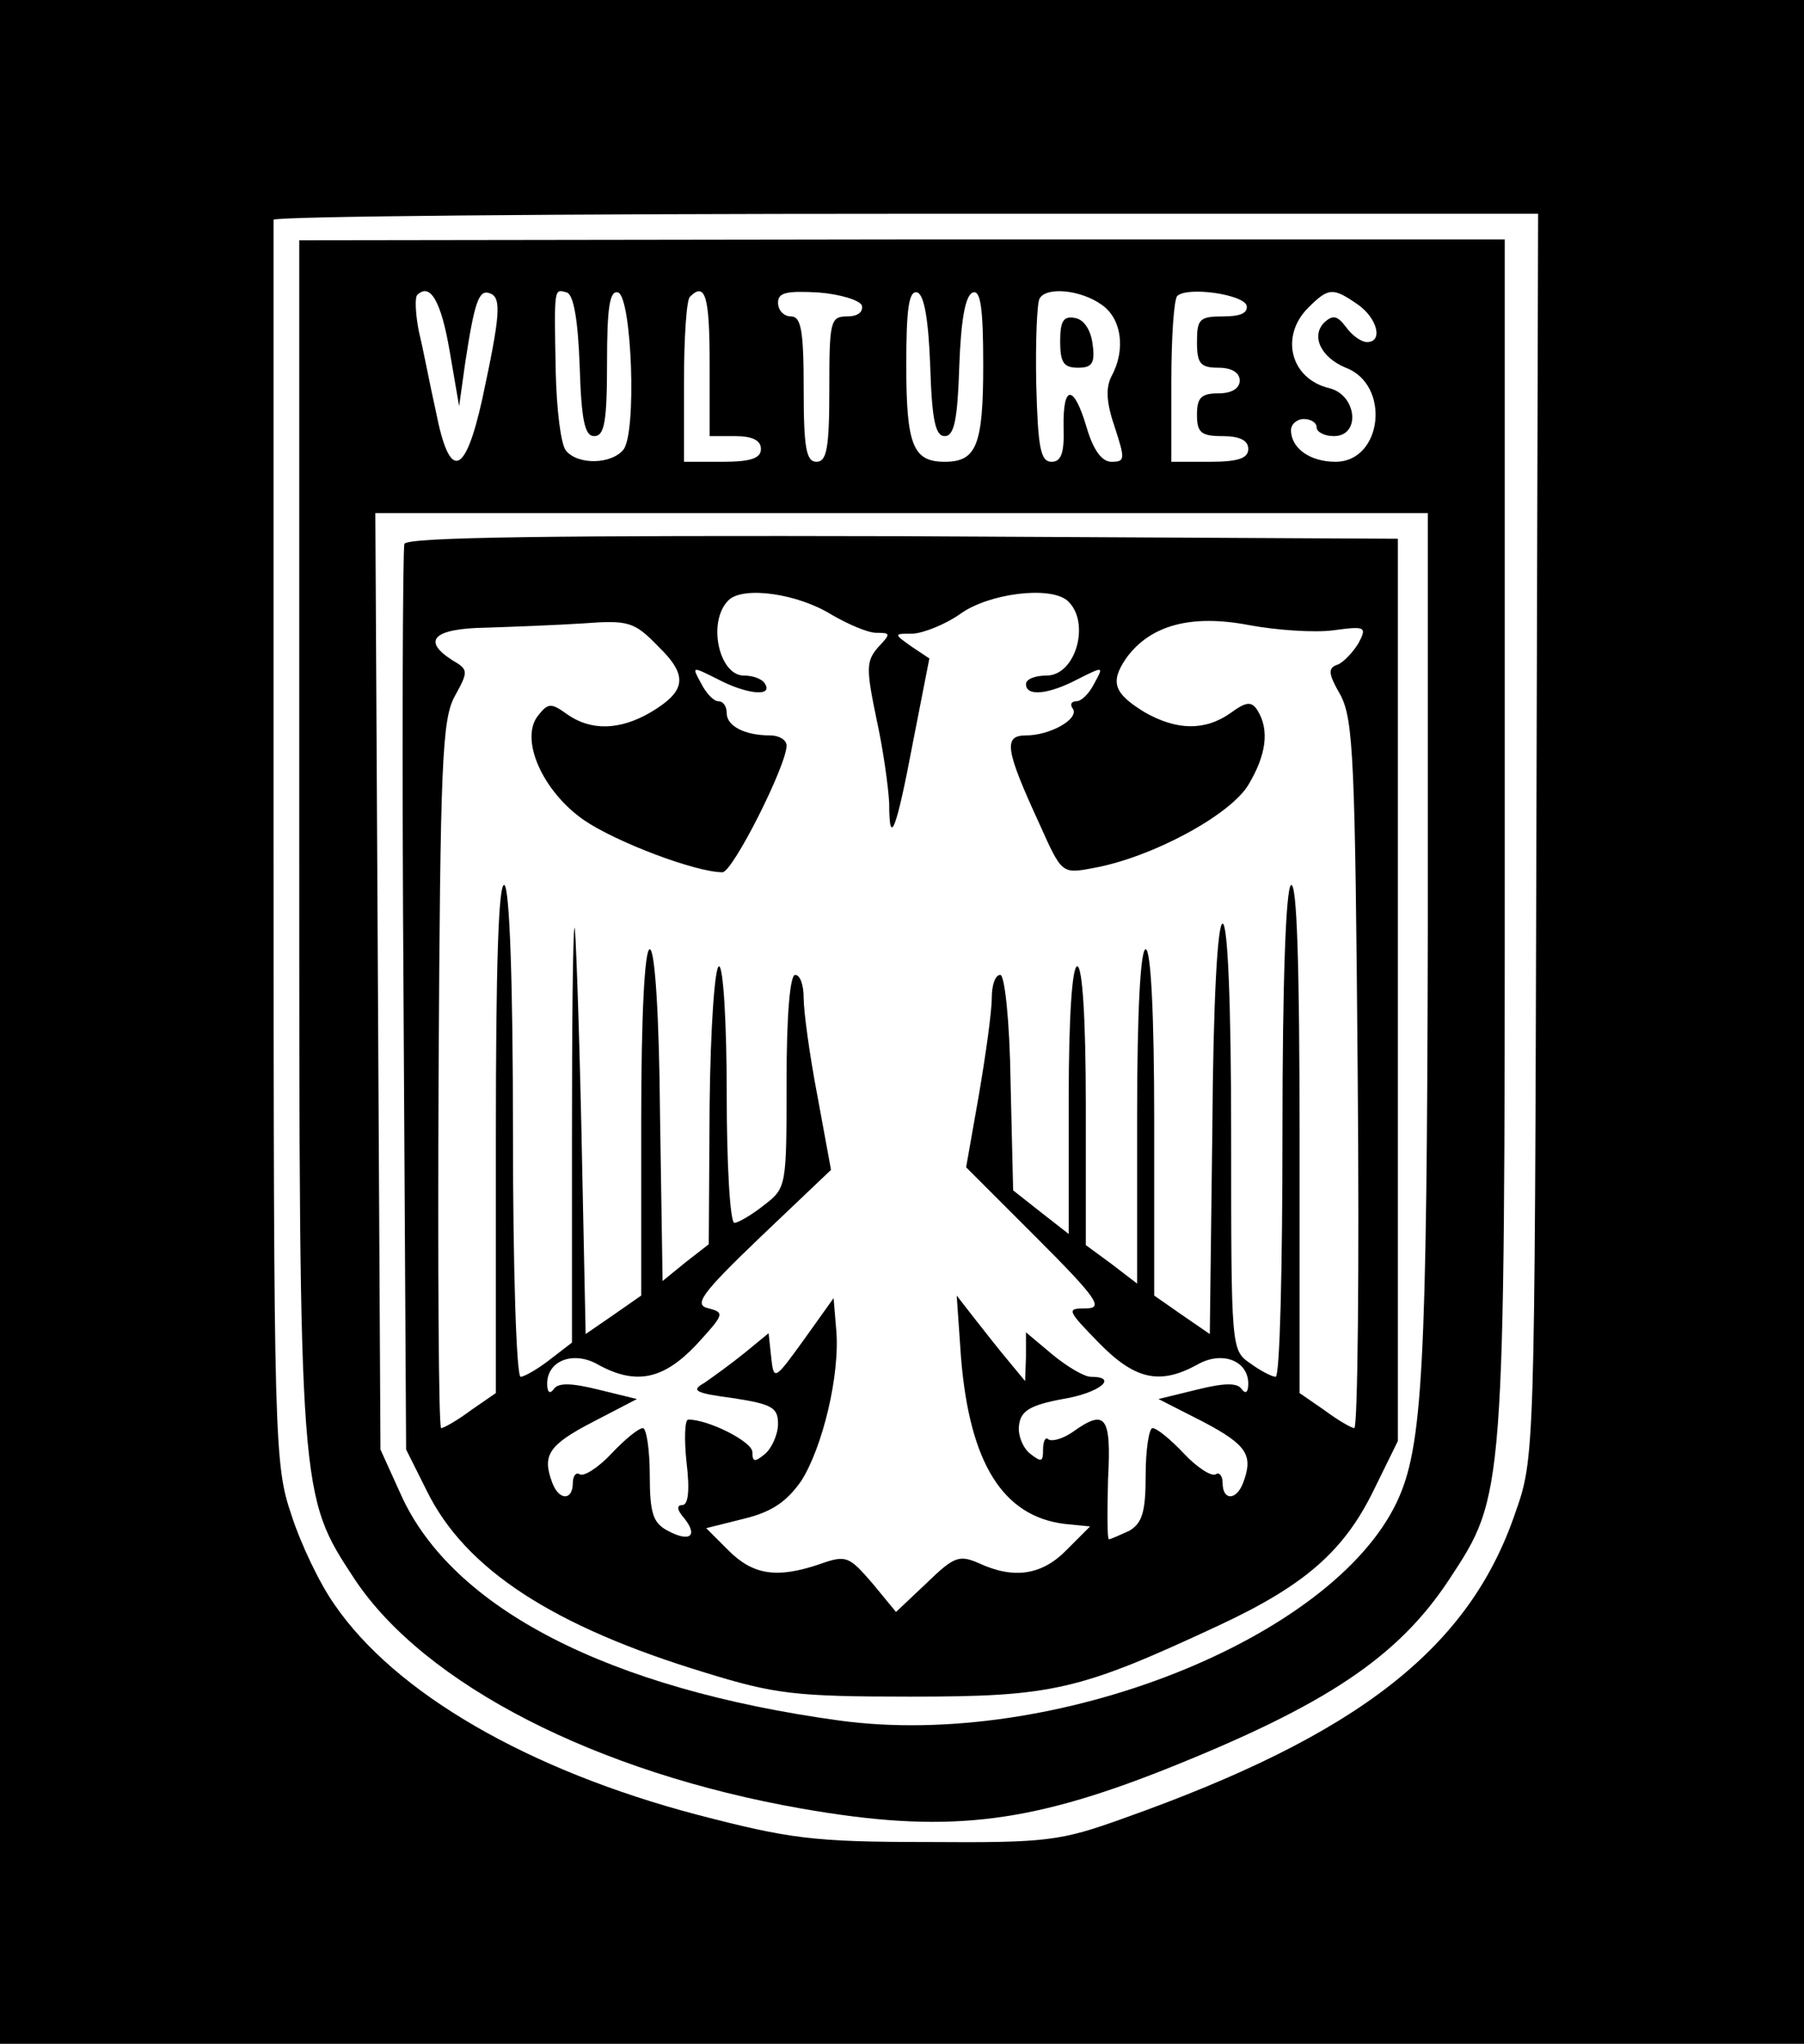 <?xml version="1.0" standalone="no"?>
<!DOCTYPE svg PUBLIC "-//W3C//DTD SVG 20010904//EN"
 "http://www.w3.org/TR/2001/REC-SVG-20010904/DTD/svg10.dtd">
<svg version="1.0" xmlns="http://www.w3.org/2000/svg"
 width="211pt" height="239pt" viewBox="0 0 211 239"
 preserveAspectRatio="xMidYMid meet">

<g transform="translate(0,239) scale(0.1,-0.1)"
fill="#000000" stroke="none">
<path d="M0 1195 l0 -1195 1055 0 1055 0 0 1195 0 1195 -1055 0 -1055 0 0
-1195z m1797 218 c-2 -727 -2 -728 -25 -793 -54 -158 -184 -259 -457 -356 -75
-27 -90 -29 -230 -28 -135 0 -162 4 -270 32 -197 52 -353 142 -424 246 -17 24
-39 70 -50 104 -20 59 -21 81 -21 784 0 398 0 726 0 731 0 4 333 7 740 7 l739
0 -2 -727z"/>
<path d="M350 1412 c0 -775 0 -770 65 -869 82 -123 283 -226 523 -268 166 -29
261 -19 425 46 188 75 272 131 332 222 65 99 65 94 65 869 l0 698 -705 0 -705
-1 0 -697z m176 567 l11 -64 7 50 c11 72 16 87 29 82 14 -5 12 -26 -9 -124
-20 -90 -38 -96 -54 -15 -7 31 -15 74 -20 94 -4 20 -5 40 -2 43 15 15 28 -7
38 -66z m152 -17 c2 -64 6 -82 17 -82 12 0 15 17 15 86 0 64 3 85 13 82 16 -6
22 -165 6 -184 -14 -17 -53 -18 -67 -1 -6 7 -11 48 -12 92 -2 101 -2 97 13 93
8 -3 13 -32 15 -86z m152 3 l0 -85 30 0 c20 0 30 -5 30 -15 0 -11 -12 -15 -45
-15 l-45 0 0 93 c0 52 3 97 7 100 18 18 23 0 23 -78z m178 68 c2 -8 -5 -13
-17 -13 -20 0 -21 -6 -21 -85 0 -69 -3 -85 -15 -85 -12 0 -15 16 -15 85 0 69
-3 85 -15 85 -8 0 -15 7 -15 16 0 12 10 14 47 12 26 -2 48 -9 51 -15z m80 -71
c2 -63 6 -82 17 -82 11 0 15 19 17 82 2 54 7 83 16 86 9 3 12 -19 12 -85 0
-94 -8 -113 -45 -113 -37 0 -45 19 -45 113 0 66 3 88 13 85 8 -3 13 -32 15
-86z m200 72 c24 -16 29 -53 12 -84 -7 -14 -6 -31 4 -60 12 -37 12 -40 -4 -40
-11 0 -21 13 -29 40 -15 51 -28 51 -27 0 1 -30 -3 -40 -14 -40 -13 0 -16 16
-18 91 -1 51 1 96 4 100 8 14 48 10 72 -7z m170 -1 c2 -9 -7 -13 -27 -13 -28
0 -31 -3 -31 -30 0 -25 4 -30 25 -30 16 0 25 -6 25 -15 0 -9 -9 -15 -25 -15
-20 0 -25 -5 -25 -25 0 -21 5 -25 30 -25 20 0 30 -5 30 -15 0 -11 -12 -15 -45
-15 l-45 0 0 93 c0 52 3 97 7 101 12 11 76 2 81 -11z m130 1 c23 -16 30 -44
11 -44 -7 0 -18 8 -25 18 -10 13 -15 14 -25 5 -16 -16 -4 -41 25 -53 53 -20
43 -110 -12 -110 -30 0 -52 16 -52 37 0 7 7 13 15 13 8 0 15 -4 15 -10 0 -5 9
-10 20 -10 32 0 27 48 -5 56 -46 11 -58 61 -25 94 24 24 29 24 58 4z m82 -731
c-1 -514 -6 -605 -36 -669 -76 -161 -402 -290 -652 -256 -270 37 -453 131
-513 264 l-24 53 -3 548 -3 547 616 0 615 0 0 -487z"/>
<path d="M1240 1991 c0 -25 4 -31 21 -31 16 0 20 5 17 27 -2 17 -10 29 -20 31
-14 3 -18 -3 -18 -27z"/>
<path d="M473 1754 c-2 -6 -3 -247 -1 -535 l3 -524 24 -48 c45 -92 148 -159
326 -213 81 -25 105 -28 240 -28 166 0 197 7 360 83 101 47 147 87 182 159
l28 57 0 528 0 527 -579 3 c-407 1 -580 -1 -583 -9z m500 -83 c19 -11 42 -21
52 -21 17 0 17 -1 2 -17 -14 -16 -14 -25 -2 -83 8 -36 14 -80 15 -99 0 -53 8
-34 28 72 l19 97 -21 14 c-21 15 -21 15 2 15 13 1 38 11 55 23 33 24 104 33
125 16 28 -24 11 -88 -24 -88 -13 0 -24 -4 -24 -10 0 -15 27 -12 61 6 30 15
30 15 19 -5 -6 -12 -15 -21 -21 -21 -6 0 -8 -4 -4 -9 7 -12 -27 -31 -55 -31
-27 0 -24 -17 16 -104 26 -58 26 -58 63 -51 67 12 159 61 181 97 21 35 25 64
11 87 -7 11 -13 11 -32 -3 -30 -21 -63 -20 -100 1 -36 22 -41 35 -22 63 28 39
76 52 144 39 32 -6 77 -9 99 -6 37 5 39 4 29 -15 -6 -10 -17 -22 -24 -25 -12
-4 -12 -10 3 -36 15 -29 17 -76 20 -444 2 -227 0 -413 -4 -413 -3 0 -19 9 -35
21 l-29 20 0 300 c0 198 -3 298 -10 294 -6 -4 -10 -112 -10 -291 0 -156 -3
-284 -8 -284 -4 0 -18 7 -30 16 -22 15 -22 18 -22 265 0 156 -4 249 -10 249
-6 0 -11 -91 -12 -240 l-3 -240 -32 22 -33 23 0 203 c0 128 -4 202 -10 202 -6
0 -10 -72 -10 -195 l0 -196 -30 23 -30 22 0 163 c0 102 -4 163 -10 163 -6 0
-10 -59 -10 -156 l0 -157 -32 25 -33 26 -3 126 c-1 73 -7 126 -12 126 -6 0
-10 -12 -10 -27 0 -16 -7 -66 -15 -113 l-15 -85 82 -82 c72 -72 79 -83 58 -83
-23 0 -22 -2 15 -40 42 -43 71 -50 115 -26 29 17 60 5 60 -22 0 -10 -3 -13 -8
-6 -5 7 -20 7 -52 -1 l-45 -11 53 -27 c51 -27 58 -39 46 -71 -8 -21 -24 -21
-24 0 0 8 -4 13 -8 10 -5 -3 -22 8 -37 24 -16 17 -32 30 -37 30 -4 0 -8 -25
-8 -55 0 -43 -4 -56 -19 -65 -11 -5 -22 -10 -24 -10 -2 0 -2 32 -1 70 4 75 -3
83 -42 55 -12 -8 -24 -11 -28 -8 -3 3 -6 -2 -6 -12 0 -15 -2 -15 -15 -5 -9 7
-15 23 -13 34 2 16 13 23 51 30 43 7 66 26 33 26 -8 0 -28 12 -45 26 l-31 26
0 -29 -1 -28 -19 23 c-11 13 -29 36 -40 50 l-21 27 5 -72 c10 -124 49 -186
121 -195 l30 -3 -27 -27 c-29 -30 -62 -35 -103 -16 -23 10 -29 8 -61 -23 l-36
-34 -28 34 c-27 31 -30 33 -61 22 -50 -17 -78 -13 -107 16 l-26 26 44 11 c33
8 50 20 67 44 25 39 46 125 41 178 l-3 36 -35 -49 c-34 -47 -35 -48 -38 -20
l-3 28 -28 -23 c-16 -13 -37 -28 -47 -35 -16 -9 -12 -12 34 -18 45 -7 52 -11
52 -30 0 -12 -7 -28 -15 -35 -12 -10 -15 -10 -15 2 0 12 -51 38 -75 38 -4 0
-5 -22 -2 -50 4 -33 2 -50 -5 -50 -7 0 -6 -6 2 -15 17 -21 7 -29 -19 -15 -17
9 -21 20 -21 65 0 30 -4 55 -8 55 -5 0 -21 -13 -37 -30 -15 -16 -32 -27 -37
-24 -4 3 -8 -2 -8 -10 0 -21 -16 -21 -24 0 -12 32 -5 44 47 71 l52 27 -45 11
c-32 8 -47 8 -52 1 -5 -7 -8 -4 -8 6 0 27 31 39 60 22 44 -24 76 -17 114 23
33 36 34 38 15 43 -18 4 -10 16 61 84 l82 78 -16 87 c-9 47 -16 98 -16 114 0
15 -4 27 -10 27 -6 0 -10 -48 -10 -124 0 -123 0 -125 -26 -145 -15 -12 -31
-21 -35 -21 -5 0 -9 68 -9 150 0 84 -4 150 -9 150 -5 0 -10 -72 -11 -162 l-1
-163 -27 -21 -27 -22 -3 194 c-1 118 -6 194 -12 194 -6 0 -10 -77 -10 -202 l0
-203 -33 -23 -32 -22 -5 242 c-3 134 -7 239 -8 233 -2 -5 -3 -117 -3 -247 l0
-238 -26 -20 c-14 -11 -30 -20 -34 -20 -5 0 -9 128 -9 284 0 179 -4 287 -10
291 -7 4 -10 -96 -10 -294 l0 -300 -29 -20 c-16 -12 -32 -21 -35 -21 -3 0 -4
186 -3 413 2 364 4 416 19 443 16 29 16 31 -3 42 -36 23 -22 37 39 38 31 1 83
3 114 5 53 4 60 2 88 -27 35 -34 33 -52 -9 -77 -36 -21 -70 -22 -98 -2 -18 13
-22 13 -33 -1 -23 -27 4 -89 53 -123 38 -26 131 -61 162 -61 12 0 75 125 75
148 0 7 -9 12 -19 12 -30 0 -51 11 -51 26 0 8 -4 14 -10 14 -5 0 -14 9 -20 21
-11 20 -11 20 19 5 34 -18 65 -21 56 -6 -3 6 -14 10 -25 10 -29 0 -43 63 -18
88 17 17 81 8 121 -17z"/>
</g>
</svg>
